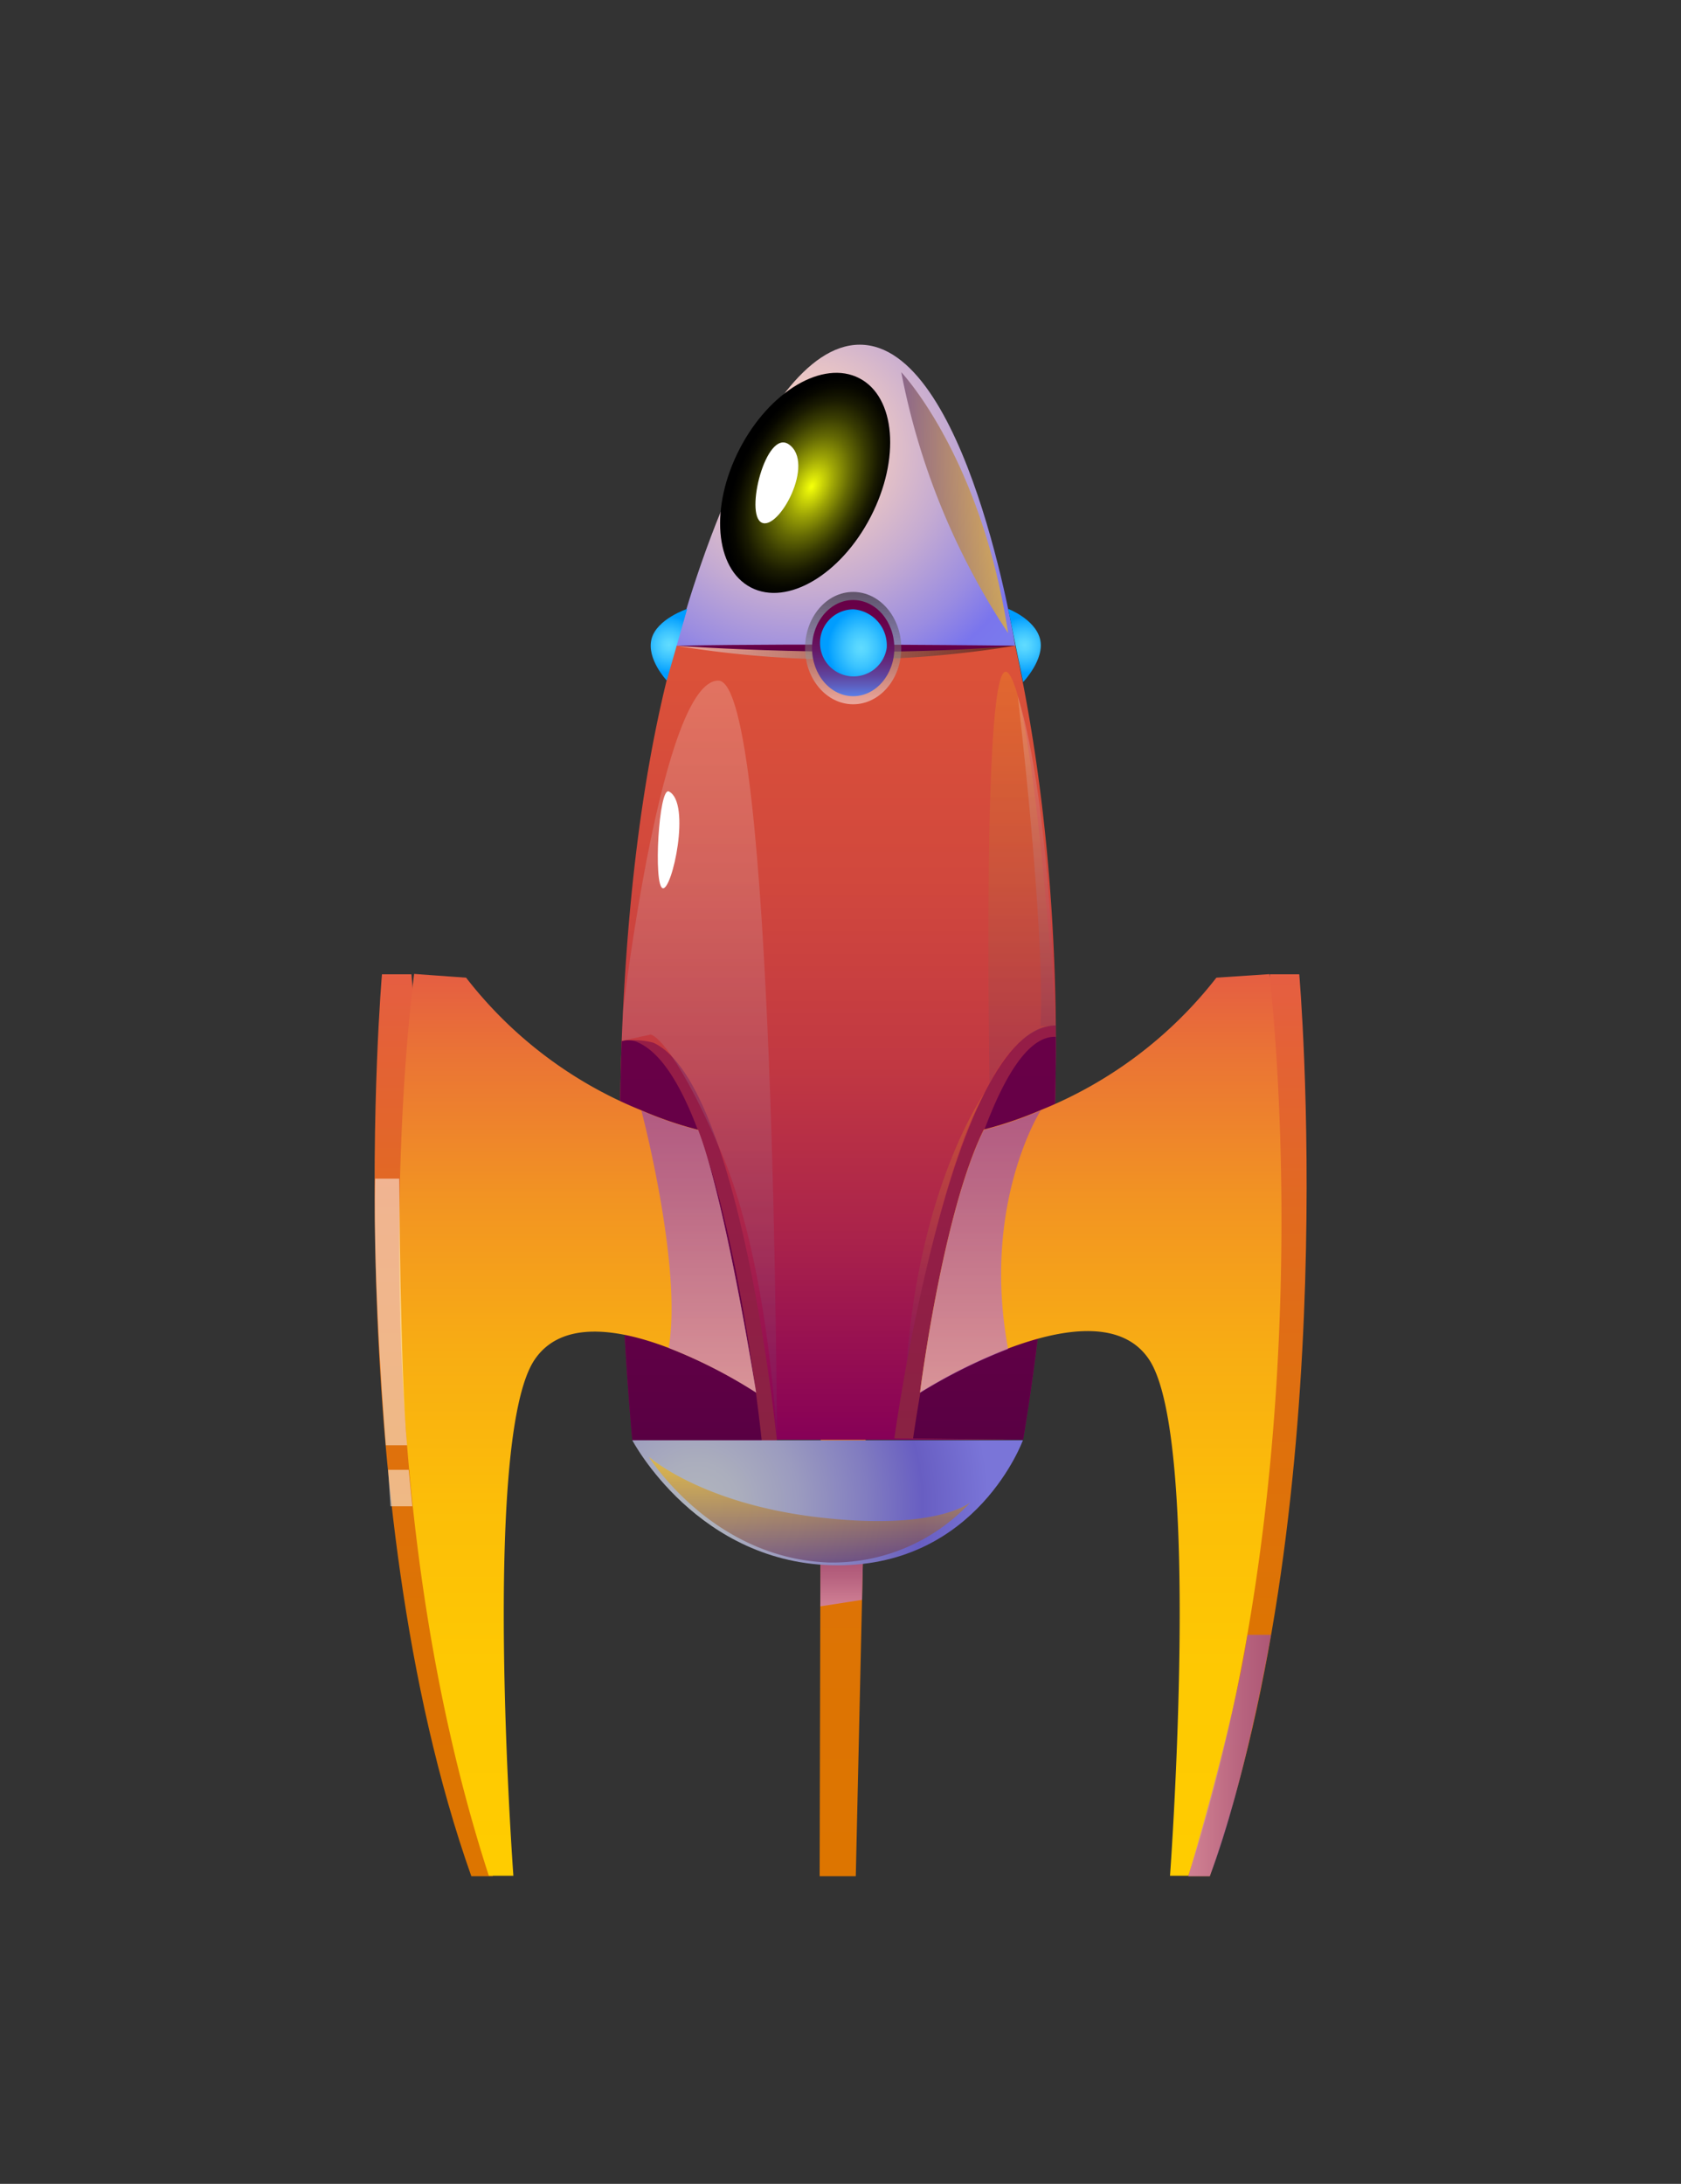 <svg xmlns="http://www.w3.org/2000/svg" xmlns:xlink="http://www.w3.org/1999/xlink" viewBox="0 0 147.87 192.1"><rect x="0" y="0" width="147.87" height="192.1" fill="#333333" stroke="none"/><defs><style>.cls-1{isolation:isolate;}.cls-10,.cls-11,.cls-12,.cls-13,.cls-14,.cls-15,.cls-16,.cls-17,.cls-2,.cls-20,.cls-21,.cls-22,.cls-23,.cls-24,.cls-25,.cls-26,.cls-27,.cls-28,.cls-29,.cls-3,.cls-30,.cls-31,.cls-32,.cls-33,.cls-4,.cls-5,.cls-6,.cls-7,.cls-8,.cls-9{fill-rule:evenodd;}.cls-2{fill:url(#_ÂÁ_Ï_ÌÌ_È_ËÂÌÚ_40);}.cls-28,.cls-29,.cls-3,.cls-32{opacity:0.71;mix-blend-mode:multiply;}.cls-3{fill:url(#_ÂÁ_Ï_ÌÌ_È_ËÂÌÚ_110);}.cls-4{fill:url(#_ÂÁ_Ï_ÌÌ_È_ËÂÌÚ_230);}.cls-5{fill:url(#_ÂÁ_Ï_ÌÌ_È_ËÂÌÚ_78);}.cls-6{fill:url(#_ÂÁ_Ï_ÌÌ_È_ËÂÌÚ_43);}.cls-7{fill:url(#_ÂÁ_Ï_ÌÌ_È_ËÂÌÚ_40-2);}.cls-8{fill:url(#_ÂÁ_Ï_ÌÌ_È_ËÂÌÚ_40-3);}.cls-9{fill:url(#_ÂÁ_Ï_ÌÌ_È_ËÂÌÚ_78-2);}.cls-10{fill:url(#_ÂÁ_Ï_ÌÌ_È_ËÂÌÚ_62);}.cls-11{fill:url(#_ÂÁ_Ï_ÌÌ_È_ËÂÌÚ_23);}.cls-12{fill:url(#_ÂÁ_Ï_ÌÌ_È_ËÂÌÚ_23-2);}.cls-13{fill:url(#_ÂÁ_Ï_ÌÌ_È_ËÂÌÚ_162);}.cls-14,.cls-18,.cls-30{opacity:0.5;}.cls-14,.cls-18,.cls-21,.cls-23,.cls-24,.cls-25,.cls-26,.cls-30,.cls-31,.cls-33{mix-blend-mode:screen;}.cls-14{fill:url(#_ÂÁ_Ï_ÌÌ_È_ËÂÌÚ_61);}.cls-15{fill:url(#_ÂÁ_Ï_ÌÌ_È_ËÂÌÚ_472);}.cls-16{fill:url(#_ÂÁ_Ï_ÌÌ_È_ËÂÌÚ_472-2);}.cls-17{fill:url(#_ÂÁ_Ï_ÌÌ_È_ËÂÌÚ_43-2);}.cls-18{fill:url(#_ÂÁ_Ï_ÌÌ_È_ËÂÌÚ_61-2);}.cls-19{fill:url(#_ÂÁ_Ï_ÌÌ_È_ËÂÌÚ_51);}.cls-20{fill:url(#_ÂÁ_Ï_ÌÌ_È_ËÂÌÚ_472-3);}.cls-21{fill:url(#_ÂÁ_Ï_ÌÌ_È_ËÂÌÚ_158);}.cls-22,.cls-30{fill:#fff;}.cls-23,.cls-24,.cls-25,.cls-26{opacity:0.2;}.cls-23{fill:url(#_ÂÁ_Ï_ÌÌ_È_ËÂÌÚ_80);}.cls-24{fill:url(#_ÂÁ_Ï_ÌÌ_È_ËÂÌÚ_89);}.cls-25{fill:url(#_ÂÁ_Ï_ÌÌ_È_ËÂÌÚ_80-2);}.cls-26{fill:url(#_ÂÁ_Ï_ÌÌ_È_ËÂÌÚ_89-2);}.cls-27{fill:url(#_ÂÁ_Ï_ÌÌ_È_ËÂÌÚ_72);}.cls-28{fill:url(#_ÂÁ_Ï_ÌÌ_È_ËÂÌÚ_110-2);}.cls-29{fill:url(#_ÂÁ_Ï_ÌÌ_È_ËÂÌÚ_110-3);}.cls-31,.cls-33{opacity:0.64;}.cls-31{fill:url(#_ÂÁ_Ï_ÌÌ_È_ËÂÌÚ_89-3);}.cls-32{fill:url(#_ÂÁ_Ï_ÌÌ_È_ËÂÌÚ_110-4);}.cls-33{fill:url(#_ÂÁ_Ï_ÌÌ_È_ËÂÌÚ_89-4);}</style><linearGradient id="_ÂÁ_Ï_ÌÌ_È_ËÂÌÚ_40" x1="74.49" y1="165.04" x2="74.49" y2="94.49" gradientUnits="userSpaceOnUse"><stop offset="0.01" stop-color="#dd7500"/><stop offset="0.28" stop-color="#dd7403"/><stop offset="0.51" stop-color="#df700e"/><stop offset="0.73" stop-color="#e16a1f"/><stop offset="0.93" stop-color="#e46138"/><stop offset="1" stop-color="#e55e42"/></linearGradient><linearGradient id="_ÂÁ_Ï_ÌÌ_È_ËÂÌÚ_110" x1="74.03" y1="141.3" x2="74.03" y2="137.44" gradientUnits="userSpaceOnUse"><stop offset="0" stop-color="#cc87cf"/><stop offset="0.09" stop-color="#c781cb"/><stop offset="0.69" stop-color="#a65aaf"/><stop offset="1" stop-color="#9a4ba4"/></linearGradient><linearGradient id="_ÂÁ_Ï_ÌÌ_È_ËÂÌÚ_230" x1="73.69" y1="126.69" x2="73.69" y2="35.15" gradientUnits="userSpaceOnUse"><stop offset="0" stop-color="#860057"/><stop offset="0.03" stop-color="#8c0555"/><stop offset="0.19" stop-color="#a9224b"/><stop offset="0.36" stop-color="#c13842"/><stop offset="0.54" stop-color="#d1483d"/><stop offset="0.74" stop-color="#db5139"/><stop offset="0.99" stop-color="#de5438"/></linearGradient><linearGradient id="_ÂÁ_Ï_ÌÌ_È_ËÂÌÚ_78" x1="61.46" y1="126.69" x2="61.46" y2="91.5" gradientUnits="userSpaceOnUse"><stop offset="0" stop-color="#892243"/><stop offset="0.42" stop-color="#921e46"/><stop offset="0.99" stop-color="#951d47"/></linearGradient><linearGradient id="_ÂÁ_Ï_ÌÌ_È_ËÂÌÚ_43" x1="60.77" y1="126.69" x2="60.77" y2="91.5" gradientUnits="userSpaceOnUse"><stop offset="0" stop-color="#590043"/><stop offset="0.06" stop-color="#5b0044"/><stop offset="0.47" stop-color="#650046"/><stop offset="0.99" stop-color="#680047"/></linearGradient><linearGradient id="_ÂÁ_Ï_ÌÌ_È_ËÂÌÚ_40-2" x1="109.73" y1="165.04" x2="109.73" y2="85.7" xlink:href="#_ÂÁ_Ï_ÌÌ_È_ËÂÌÚ_40"/><linearGradient id="_ÂÁ_Ï_ÌÌ_È_ËÂÌÚ_40-3" x1="-1357.98" y1="165.04" x2="-1357.98" y2="85.7" gradientTransform="matrix(-1, 0, 0, 1, -1319.82, 0)" xlink:href="#_ÂÁ_Ï_ÌÌ_È_ËÂÌÚ_40"/><linearGradient id="_ÂÁ_Ï_ÌÌ_È_ËÂÌÚ_78-2" x1="85.78" y1="126.64" x2="85.78" y2="90.2" xlink:href="#_ÂÁ_Ï_ÌÌ_È_ËÂÌÚ_78"/><linearGradient id="_ÂÁ_Ï_ÌÌ_È_ËÂÌÚ_62" x1="86.59" y1="126.64" x2="86.59" y2="91.2" xlink:href="#_ÂÁ_Ï_ÌÌ_È_ËÂÌÚ_43"/><linearGradient id="_ÂÁ_Ï_ÌÌ_È_ËÂÌÚ_23" x1="96.84" y1="165.04" x2="96.84" y2="85.71" gradientUnits="userSpaceOnUse"><stop offset="0.01" stop-color="#fc0"/><stop offset="0.22" stop-color="#fec902"/><stop offset="0.41" stop-color="#fcbe08"/><stop offset="0.58" stop-color="#f8ad13"/><stop offset="0.75" stop-color="#f29422"/><stop offset="0.91" stop-color="#ea7435"/><stop offset="1" stop-color="#e55e42"/></linearGradient><linearGradient id="_ÂÁ_Ï_ÌÌ_È_ËÂÌÚ_23-2" x1="50.79" y1="165.04" x2="50.79" y2="85.71" xlink:href="#_ÂÁ_Ï_ÌÌ_È_ËÂÌÚ_23"/><radialGradient id="_ÂÁ_Ï_ÌÌ_È_ËÂÌÚ_162" cx="70.48" cy="39.48" r="29.73" gradientUnits="userSpaceOnUse"><stop offset="0" stop-color="#ffd5bd"/><stop offset="0.1" stop-color="#f8d0bf"/><stop offset="0.25" stop-color="#e5c2c6"/><stop offset="0.43" stop-color="#c5abd2"/><stop offset="0.63" stop-color="#9a8ce1"/><stop offset="0.75" stop-color="#7a75ed"/><stop offset="0.97" stop-color="#7a82ed"/></radialGradient><linearGradient id="_ÂÁ_Ï_ÌÌ_È_ËÂÌÚ_61" x1="59.46" y1="57.39" x2="89.3" y2="57.39" gradientUnits="userSpaceOnUse"><stop offset="0" stop-color="#fff"/><stop offset="1"/></linearGradient><radialGradient id="_ÂÁ_Ï_ÌÌ_È_ËÂÌÚ_472" cx="90.12" cy="56.75" r="2.48" gradientUnits="userSpaceOnUse"><stop offset="0.01" stop-color="#60dbff"/><stop offset="0.18" stop-color="#56d5ff"/><stop offset="0.48" stop-color="#3cc4ff"/><stop offset="0.86" stop-color="#12a9ff"/><stop offset="1" stop-color="#009dff"/></radialGradient><radialGradient id="_ÂÁ_Ï_ÌÌ_È_ËÂÌÚ_472-2" cx="-1305.07" cy="56.71" r="2.5" gradientTransform="matrix(-1, 0, 0, 1, -1246.22, 0)" xlink:href="#_ÂÁ_Ï_ÌÌ_È_ËÂÌÚ_472"/><linearGradient id="_ÂÁ_Ï_ÌÌ_È_ËÂÌÚ_43-2" x1="74.38" y1="57.33" x2="74.38" y2="56.7" xlink:href="#_ÂÁ_Ï_ÌÌ_È_ËÂÌÚ_43"/><linearGradient id="_ÂÁ_Ï_ÌÌ_È_ËÂÌÚ_61-2" x1="75.05" y1="61.95" x2="75.05" y2="52.08" xlink:href="#_ÂÁ_Ï_ÌÌ_È_ËÂÌÚ_61"/><linearGradient id="_ÂÁ_Ï_ÌÌ_È_ËÂÌÚ_51" x1="75.05" y1="61.24" x2="75.05" y2="52.78" gradientUnits="userSpaceOnUse"><stop offset="0" stop-color="#597ee7"/><stop offset="0.11" stop-color="#5d5ebe"/><stop offset="0.23" stop-color="#60419a"/><stop offset="0.36" stop-color="#632a7c"/><stop offset="0.49" stop-color="#651764"/><stop offset="0.63" stop-color="#670a54"/><stop offset="0.79" stop-color="#68024a"/><stop offset="0.99" stop-color="#680047"/></linearGradient><radialGradient id="_ÂÁ_Ï_ÌÌ_È_ËÂÌÚ_472-3" cx="187.74" cy="57.01" r="3.4" gradientTransform="translate(-85.71) scale(0.86 1)" xlink:href="#_ÂÁ_Ï_ÌÌ_È_ËÂÌÚ_472"/><radialGradient id="_ÂÁ_Ï_ÌÌ_È_ËÂÌÚ_158" cx="38.87" cy="-182.66" r="7.86" gradientTransform="matrix(0.73, 0.38, -0.61, 1.17, -68.41, 241.74)" gradientUnits="userSpaceOnUse"><stop offset="0.01" stop-color="#f4ff09"/><stop offset="0.07" stop-color="#dfe908"/><stop offset="0.27" stop-color="#9ca306"/><stop offset="0.46" stop-color="#646904"/><stop offset="0.63" stop-color="#393c02"/><stop offset="0.78" stop-color="#1a1b01"/><stop offset="0.91" stop-color="#070700"/><stop offset="1"/></radialGradient><linearGradient id="_ÂÁ_Ï_ÌÌ_È_ËÂÌÚ_80" x1="61.51" y1="126.69" x2="61.51" y2="59.86" gradientUnits="userSpaceOnUse"><stop offset="0" stop-color="#623964"/><stop offset="1" stop-color="#fff"/></linearGradient><linearGradient id="_ÂÁ_Ï_ÌÌ_È_ËÂÌÚ_89" x1="89.91" y1="95.3" x2="89.91" y2="59.12" gradientUnits="userSpaceOnUse"><stop offset="0" stop-color="#623964"/><stop offset="1" stop-color="#ffc209"/></linearGradient><linearGradient id="_ÂÁ_Ï_ÌÌ_È_ËÂÌÚ_80-2" x1="91.2" y1="90.2" x2="91.2" y2="61.24" xlink:href="#_ÂÁ_Ï_ÌÌ_È_ËÂÌÚ_80"/><linearGradient id="_ÂÁ_Ï_ÌÌ_È_ËÂÌÚ_89-2" x1="83.17" y1="119.99" x2="83.17" y2="96.17" xlink:href="#_ÂÁ_Ï_ÌÌ_È_ËÂÌÚ_89"/><radialGradient id="_ÂÁ_Ï_ÌÌ_È_ËÂÌÚ_72" cx="61.25" cy="132.39" r="26.51" gradientUnits="userSpaceOnUse"><stop offset="0" stop-color="#b1b5bd"/><stop offset="0.14" stop-color="#abaebd"/><stop offset="0.34" stop-color="#9b9bbf"/><stop offset="0.57" stop-color="#817cc0"/><stop offset="0.75" stop-color="#685ec2"/><stop offset="0.97" stop-color="#7a75d8"/></radialGradient><linearGradient id="_ÂÁ_Ï_ÌÌ_È_ËÂÌÚ_110-2" x1="86.24" y1="122.52" x2="86.24" y2="97.69" xlink:href="#_ÂÁ_Ï_ÌÌ_È_ËÂÌÚ_110"/><linearGradient id="_ÂÁ_Ï_ÌÌ_È_ËÂÌÚ_110-3" x1="61.46" y1="122.5" x2="61.46" y2="97.68" xlink:href="#_ÂÁ_Ï_ÌÌ_È_ËÂÌÚ_110"/><linearGradient id="_ÂÁ_Ï_ÌÌ_È_ËÂÌÚ_89-3" x1="79.28" y1="44.22" x2="88.68" y2="44.22" xlink:href="#_ÂÁ_Ï_ÌÌ_È_ËÂÌÚ_89"/><linearGradient id="_ÂÁ_Ï_ÌÌ_È_ËÂÌÚ_110-4" x1="104.53" y1="154.43" x2="111.8" y2="154.43" xlink:href="#_ÂÁ_Ï_ÌÌ_È_ËÂÌÚ_110"/><linearGradient id="_ÂÁ_Ï_ÌÌ_È_ËÂÌÚ_89-4" x1="71.22" y1="137.45" x2="71.22" y2="128.15" xlink:href="#_ÂÁ_Ï_ÌÌ_È_ËÂÌÚ_89"/></defs><g class="cls-1"><g id="planets"><polygon class="cls-2" points="72.27 95.19 72.1 165.04 75.28 165.04 76.87 94.49 72.27 95.19"/><polygon class="cls-3" points="72.16 141.3 75.83 140.73 75.9 137.52 72.17 137.44 72.16 141.3"/><path class="cls-4" d="M92.88,91.21A213.72,213.72,0,0,1,90,126.64v0H55.62a280.56,280.56,0,0,1-.93-35.1c.67-17.79,3.42-38.18,11.53-50.49,0,0,8.66-13.82,18.57.67C84.79,41.77,92.75,59.37,92.88,91.21Z"/><path class="cls-5" d="M68.34,126.69H56.92a179.53,179.53,0,0,1-2.23-35.1,6.61,6.61,0,0,1,2.78.13C65.14,95.21,68.34,126.69,68.34,126.69Z"/><path class="cls-6" d="M67,126.69H55.62a280.56,280.56,0,0,1-.93-35.1,2,2,0,0,1,1.48.13C63.84,95.21,67,126.69,67,126.69Z"/><path class="cls-7" d="M111.7,85.7h2.59s4,45.83-7.87,79.34h-1.89Z"/><path class="cls-8" d="M36.19,85.7H33.6s-4,45.83,7.86,79.34h1.89Z"/><path class="cls-9" d="M92.87,90.2c0,10.35-2.36,23.2-4.52,36.44l-9.68-.11S83.6,90.2,92.87,90.2C92.91,90.2,92.84,90.19,92.87,90.2Z"/><path class="cls-10" d="M92.88,91.21A213.72,213.72,0,0,1,90,126.64l-9.68-.11s5-35.33,12.46-35.33Z"/><path class="cls-11" d="M104.53,165h-1.61s2.85-38.6-1.88-45.47c-2.45-3.58-7.8-2.63-12.36-.91a46.91,46.91,0,0,0-7.75,3.86s2-15.83,5.61-23.12a34.19,34.19,0,0,0,5-1.71h0A37.15,37.15,0,0,0,107,86l4.66-.31S116.79,127.33,104.53,165Z"/><path class="cls-12" d="M58.82,118.57h0c-4.34-1.66-9.37-2.5-11.77,1C42.32,126.44,45.16,165,45.16,165H43c-12.25-37.71-6.57-79.33-6.57-79.33L41,86a37,37,0,0,0,15.4,11.66,33.06,33.06,0,0,0,5,1.72c2.44,6.3,5.1,23.1,5.1,23.1A43.84,43.84,0,0,0,58.82,118.57Z"/><path class="cls-13" d="M59.46,56.8H89.3S85.06,30.32,75.63,30.32,59.46,56.8,59.46,56.8Z"/><path class="cls-14" d="M59.46,56.8a92.13,92.13,0,0,0,29.84,0Z"/><path class="cls-15" d="M88.68,53.56s2.37.89,2.81,2.66S90,60,90,60Z"/><path class="cls-16" d="M60.45,53.56s-2.7.89-3.14,2.66,1.34,3.64,1.34,3.64Z"/><path class="cls-17" d="M59.46,56.8S75.84,58,89.3,56.8C89.3,56.8,71.61,56.57,59.46,56.8Z"/><ellipse class="cls-18" cx="75.05" cy="57.01" rx="4.23" ry="4.94"/><ellipse class="cls-19" cx="75.05" cy="57.01" rx="3.62" ry="4.23"/><path class="cls-20" d="M78,57a2.95,2.95,0,1,1-2.91-3.4A3.18,3.18,0,0,1,78,57Z"/><path class="cls-21" d="M76.59,45.46c-2.63,5.09-7.34,7.87-10.53,6.22s-3.63-7.1-1-12.19,7.34-7.87,10.53-6.22S79.22,40.37,76.59,45.46Z"/><path class="cls-22" d="M69.38,39.08c-2-1.35-3.89,6.15-2.38,6.89S71.76,40.71,69.38,39.08Z"/><path class="cls-23" d="M54.81,88.87s3.42-29.09,8.39-29,5.14,66.83,5.14,66.83-.68-15.65-5-25.59S57.24,91,57.24,91l-2.55.56Z"/><path class="cls-22" d="M58.84,69.62c-.89-.44-1.38,8.25-.55,8.51S60.82,70.61,58.84,69.62Z"/><path class="cls-24" d="M92.87,90.2s-1.82-28.5-4.19-31S87.05,95.3,87.05,95.3,89.13,90.54,92.87,90.2Z"/><path class="cls-25" d="M89.53,61.24s2.42,20.43,2,29h1.31S92.51,70.82,89.53,61.24Z"/><path class="cls-26" d="M79.74,120s3.05-17.16,6.85-23.82C86.59,96.17,80.93,104.06,79.74,120Z"/><path class="cls-27" d="M55.62,126.69s5.77,11,18.07,11,16.29-11,16.29-11Z"/><path class="cls-28" d="M88.68,118.66a46.91,46.91,0,0,0-7.75,3.86s2-15.83,5.61-23.12a34.19,34.19,0,0,0,5-1.71h0S86.31,105.9,88.68,118.66Z"/><path class="cls-29" d="M58.82,118.56c1.23-7.14-2.4-20.87-2.4-20.87h0a33.06,33.06,0,0,0,5,1.72c2.44,6.3,5.1,23.1,5.1,23.1a43.84,43.84,0,0,0-7.68-3.93Z"/><path class="cls-30" d="M33,103.68h2.12s.09,17.19.69,23.45H33.94S32.78,113.26,33,103.68Z"/><polygon class="cls-30" points="34.14 129.29 35.95 129.29 36.27 132.5 34.35 132.5 34.14 129.29"/><path class="cls-31" d="M79.28,32.74s7,7.34,9.4,22.95A62.69,62.69,0,0,1,79.28,32.74Z"/><path class="cls-32" d="M109.73,143.81h2.07s-2.18,12.79-5.38,21.23h-1.89S108.52,151.76,109.73,143.81Z"/><path class="cls-33" d="M57.08,128.15s5.5,8.87,15.72,9.29a16.51,16.51,0,0,0,12.57-5.3s-2.88,2.53-13.27,1.34S57.08,128.15,57.08,128.15Z"/></g></g></svg>